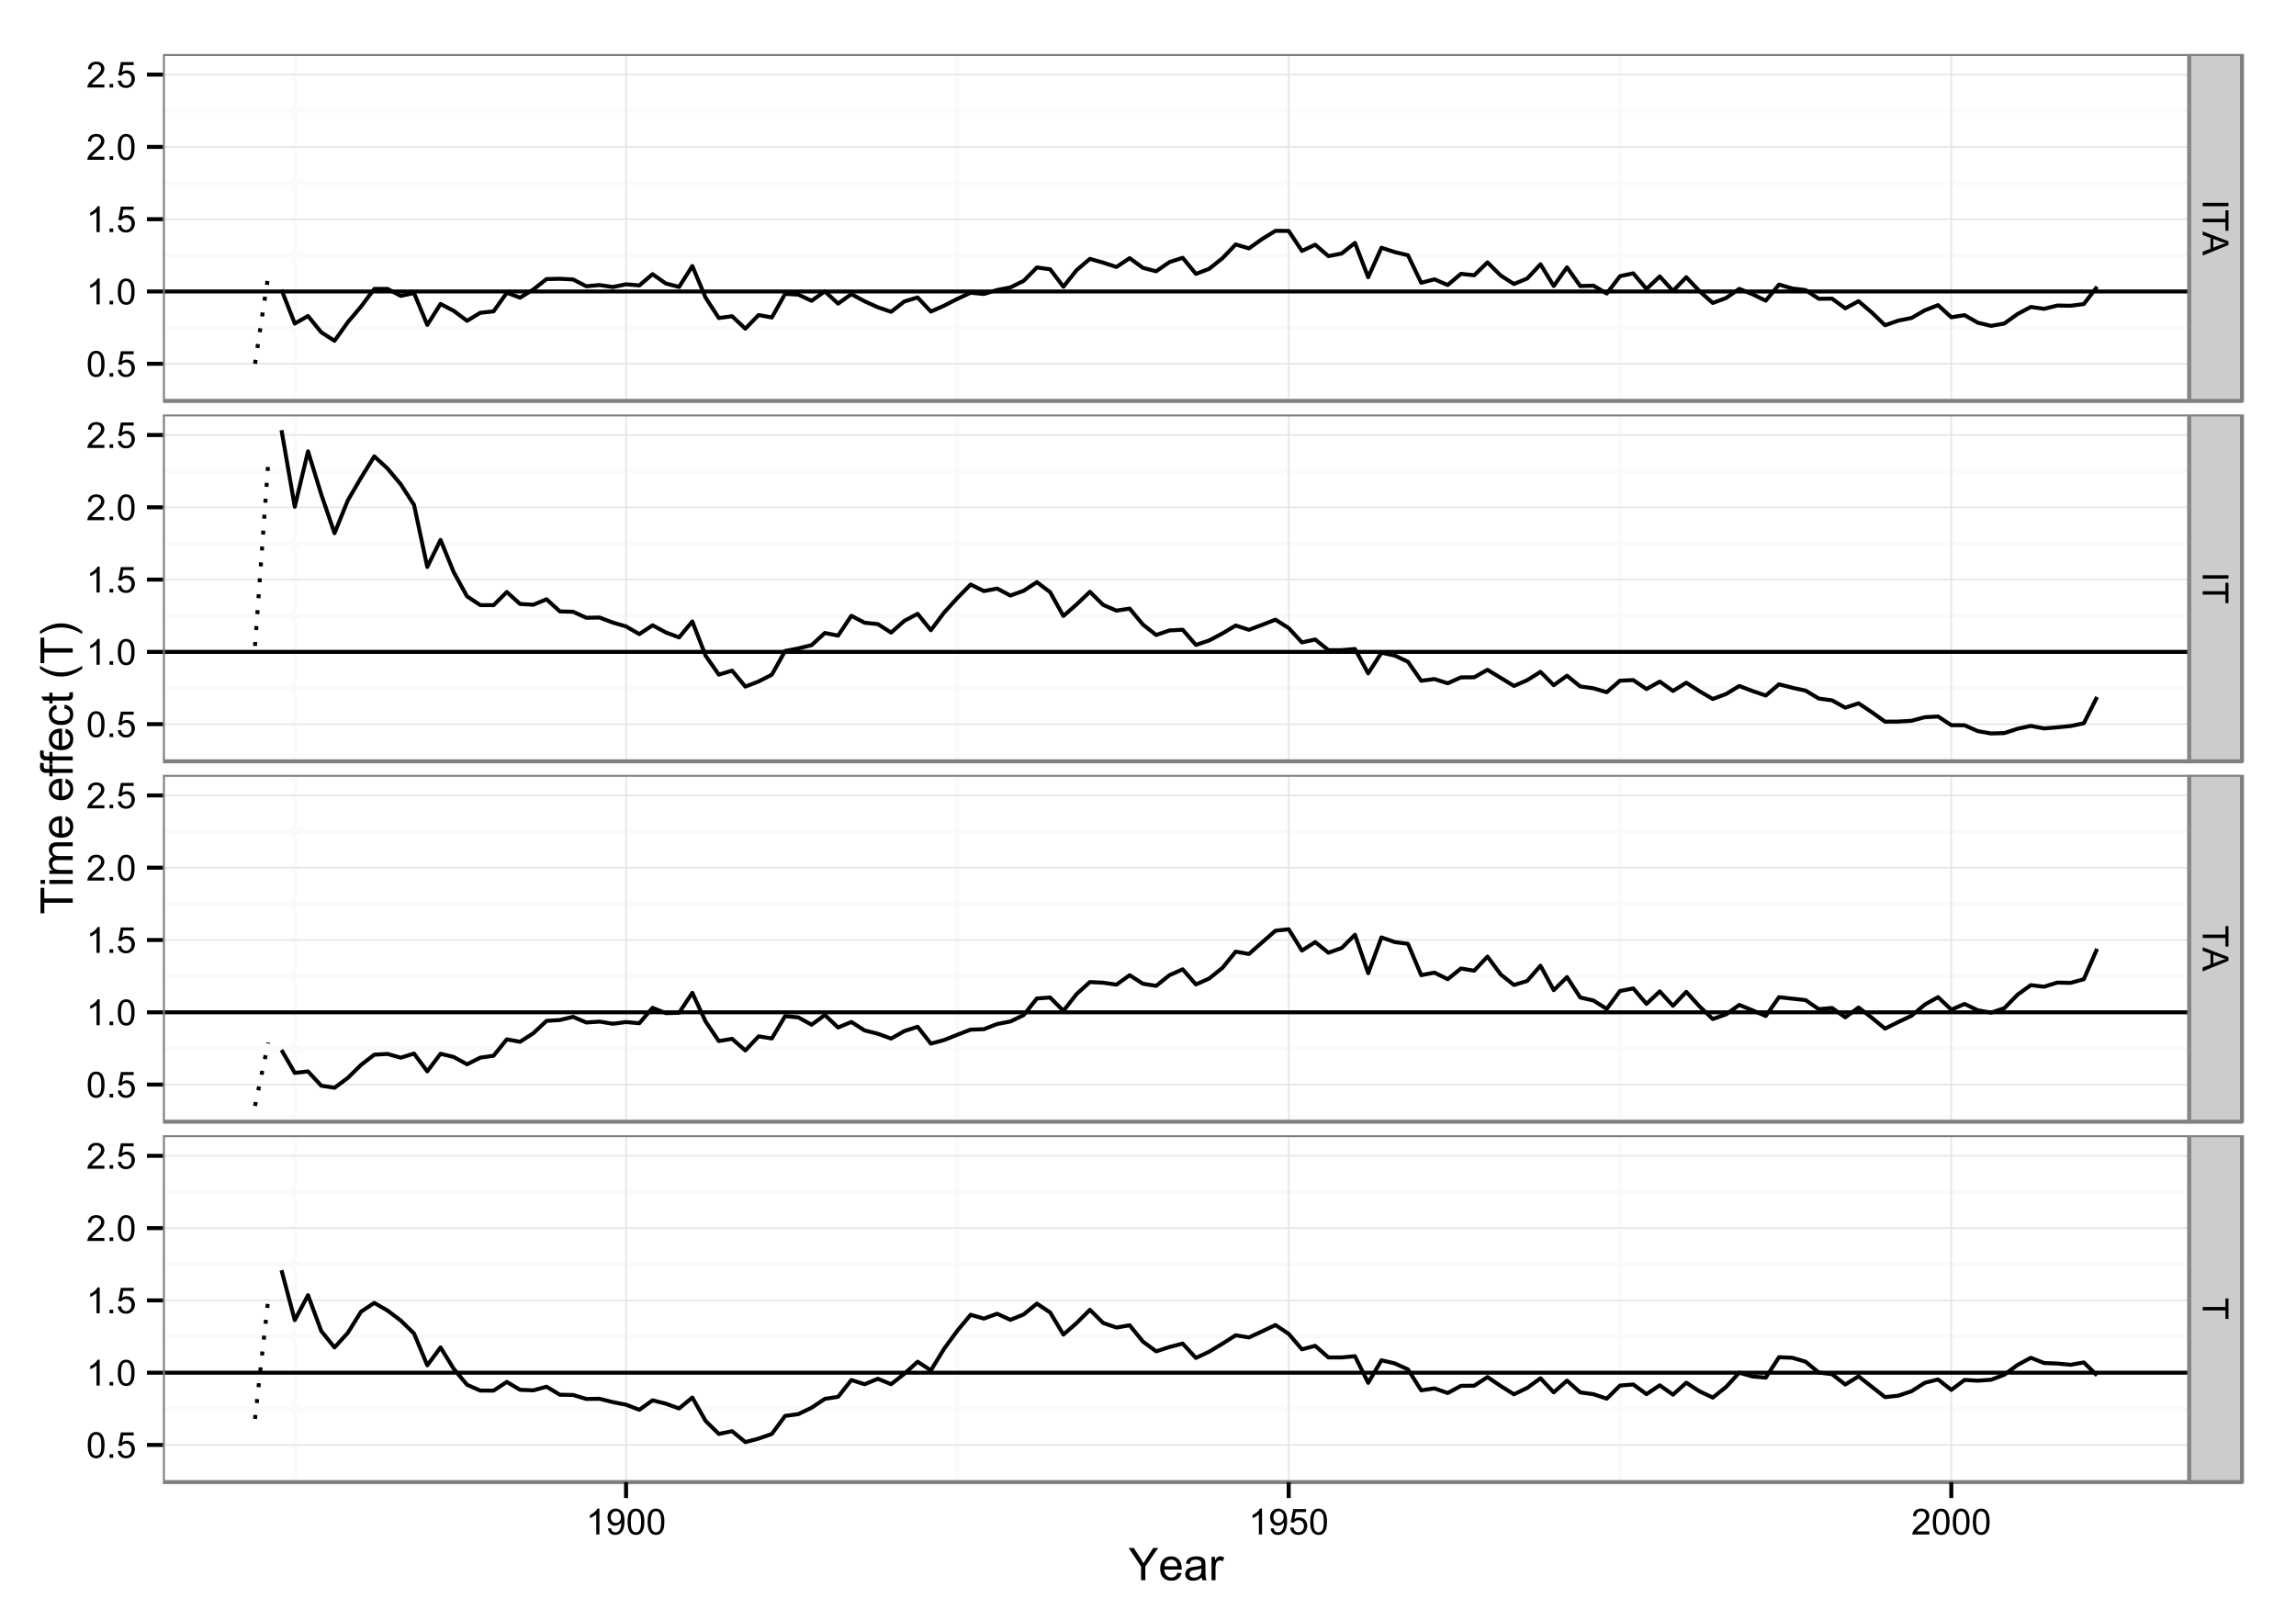 <?xml version="1.0" encoding="UTF-8"?>
<svg xmlns="http://www.w3.org/2000/svg" xmlns:xlink="http://www.w3.org/1999/xlink" width="612pt" height="432pt" viewBox="0 0 612 432" version="1.1">
<defs>
<g>
<symbol overflow="visible" id="glyph0-0">
<path style="stroke:none;" d="M 0.398 -3.391 C 0.398 -4.199 0.48 -4.852 0.648 -5.352 C 0.812 -5.844 1.062 -6.227 1.395 -6.496 C 1.723 -6.762 2.137 -6.895 2.641 -6.898 C 3.004 -6.895 3.328 -6.82 3.609 -6.676 C 3.887 -6.523 4.113 -6.312 4.297 -6.035 C 4.477 -5.754 4.621 -5.41 4.723 -5.012 C 4.824 -4.605 4.875 -4.066 4.879 -3.391 C 4.875 -2.582 4.793 -1.93 4.629 -1.438 C 4.465 -0.938 4.215 -0.555 3.887 -0.289 C 3.555 -0.016 3.141 0.117 2.641 0.117 C 1.973 0.117 1.453 -0.117 1.078 -0.594 C 0.625 -1.164 0.398 -2.098 0.398 -3.391 Z M 1.266 -3.391 C 1.266 -2.258 1.395 -1.508 1.66 -1.137 C 1.922 -0.762 2.25 -0.574 2.641 -0.578 C 3.023 -0.574 3.348 -0.762 3.613 -1.141 C 3.875 -1.512 4.008 -2.262 4.012 -3.391 C 4.008 -4.52 3.875 -5.27 3.613 -5.645 C 3.348 -6.012 3.02 -6.199 2.629 -6.203 C 2.238 -6.199 1.93 -6.035 1.703 -5.711 C 1.41 -5.289 1.266 -4.516 1.266 -3.391 Z M 1.266 -3.391 "/>
</symbol>
<symbol overflow="visible" id="glyph0-1">
<path style="stroke:none;" d="M 0.871 0 L 0.871 -0.961 L 1.832 -0.961 L 1.832 0 Z M 0.871 0 "/>
</symbol>
<symbol overflow="visible" id="glyph0-2">
<path style="stroke:none;" d="M 0.398 -1.801 L 1.285 -1.875 C 1.348 -1.441 1.5 -1.117 1.742 -0.902 C 1.977 -0.684 2.266 -0.574 2.605 -0.578 C 3.008 -0.574 3.352 -0.727 3.637 -1.035 C 3.914 -1.34 4.055 -1.746 4.059 -2.254 C 4.055 -2.734 3.918 -3.113 3.652 -3.395 C 3.379 -3.668 3.027 -3.809 2.594 -3.812 C 2.316 -3.809 2.07 -3.746 1.855 -3.625 C 1.633 -3.5 1.461 -3.34 1.34 -3.145 L 0.547 -3.25 L 1.215 -6.777 L 4.633 -6.777 L 4.633 -5.973 L 1.891 -5.973 L 1.52 -4.125 C 1.926 -4.41 2.359 -4.551 2.816 -4.555 C 3.414 -4.551 3.922 -4.344 4.336 -3.93 C 4.746 -3.512 4.949 -2.977 4.953 -2.328 C 4.949 -1.703 4.77 -1.168 4.41 -0.719 C 3.969 -0.16 3.367 0.117 2.605 0.117 C 1.977 0.117 1.465 -0.055 1.074 -0.406 C 0.676 -0.754 0.453 -1.219 0.398 -1.801 Z M 0.398 -1.801 "/>
</symbol>
<symbol overflow="visible" id="glyph0-3">
<path style="stroke:none;" d="M 3.578 0 L 2.734 0 L 2.734 -5.375 C 2.527 -5.18 2.262 -4.988 1.934 -4.793 C 1.602 -4.598 1.305 -4.453 1.047 -4.359 L 1.047 -5.176 C 1.516 -5.395 1.926 -5.664 2.281 -5.98 C 2.633 -6.293 2.883 -6.598 3.031 -6.898 L 3.578 -6.898 Z M 3.578 0 "/>
</symbol>
<symbol overflow="visible" id="glyph0-4">
<path style="stroke:none;" d="M 4.832 -0.812 L 4.832 0 L 0.289 0 C 0.281 -0.203 0.316 -0.398 0.391 -0.586 C 0.504 -0.895 0.688 -1.199 0.945 -1.5 C 1.195 -1.797 1.562 -2.141 2.047 -2.539 C 2.789 -3.148 3.297 -3.637 3.562 -3.996 C 3.824 -4.352 3.953 -4.688 3.957 -5.012 C 3.953 -5.34 3.836 -5.621 3.598 -5.855 C 3.355 -6.082 3.043 -6.199 2.664 -6.203 C 2.254 -6.199 1.93 -6.078 1.688 -5.836 C 1.441 -5.59 1.316 -5.25 1.316 -4.824 L 0.449 -4.914 C 0.508 -5.559 0.73 -6.051 1.121 -6.391 C 1.504 -6.727 2.023 -6.895 2.68 -6.898 C 3.336 -6.895 3.859 -6.715 4.246 -6.352 C 4.629 -5.984 4.82 -5.531 4.824 -4.992 C 4.82 -4.715 4.766 -4.441 4.652 -4.18 C 4.539 -3.91 4.352 -3.633 4.094 -3.34 C 3.832 -3.047 3.398 -2.645 2.793 -2.133 C 2.285 -1.707 1.961 -1.418 1.816 -1.266 C 1.672 -1.113 1.551 -0.961 1.461 -0.812 Z M 4.832 -0.812 "/>
</symbol>
<symbol overflow="visible" id="glyph0-5">
<path style="stroke:none;" d="M 0.523 -1.59 L 1.336 -1.664 C 1.402 -1.281 1.531 -1.004 1.727 -0.836 C 1.918 -0.66 2.168 -0.574 2.477 -0.578 C 2.73 -0.574 2.957 -0.633 3.156 -0.754 C 3.348 -0.871 3.508 -1.031 3.637 -1.23 C 3.758 -1.426 3.863 -1.691 3.949 -2.031 C 4.035 -2.367 4.078 -2.711 4.078 -3.066 C 4.078 -3.098 4.074 -3.156 4.074 -3.234 C 3.902 -2.965 3.672 -2.746 3.383 -2.578 C 3.086 -2.41 2.77 -2.324 2.434 -2.328 C 1.859 -2.324 1.379 -2.531 0.988 -2.945 C 0.594 -3.355 0.398 -3.898 0.398 -4.578 C 0.398 -5.273 0.602 -5.836 1.016 -6.262 C 1.422 -6.684 1.938 -6.895 2.559 -6.898 C 3.004 -6.895 3.414 -6.777 3.785 -6.539 C 4.152 -6.297 4.434 -5.953 4.629 -5.512 C 4.82 -5.062 4.914 -4.418 4.918 -3.578 C 4.914 -2.695 4.82 -1.996 4.629 -1.477 C 4.438 -0.957 4.152 -0.559 3.777 -0.289 C 3.398 -0.016 2.957 0.117 2.457 0.117 C 1.914 0.117 1.477 -0.031 1.137 -0.328 C 0.797 -0.625 0.59 -1.043 0.523 -1.59 Z M 3.98 -4.621 C 3.977 -5.102 3.848 -5.484 3.594 -5.773 C 3.332 -6.055 3.023 -6.199 2.664 -6.203 C 2.285 -6.199 1.957 -6.047 1.684 -5.742 C 1.402 -5.434 1.266 -5.035 1.266 -4.551 C 1.266 -4.109 1.395 -3.754 1.66 -3.484 C 1.922 -3.207 2.25 -3.07 2.641 -3.074 C 3.027 -3.07 3.348 -3.207 3.602 -3.484 C 3.852 -3.754 3.977 -4.133 3.98 -4.621 Z M 3.98 -4.621 "/>
</symbol>
<symbol overflow="visible" id="glyph1-0">
<path style="stroke:none;" d="M 0 0.895 L 6.871 0.895 L 6.871 1.805 L 0 1.805 Z M 0 0.895 "/>
</symbol>
<symbol overflow="visible" id="glyph1-1">
<path style="stroke:none;" d="M 0 2.488 L 6.062 2.488 L 6.062 0.227 L 6.871 0.227 L 6.871 5.672 L 6.062 5.672 L 6.062 3.398 L 0 3.398 Z M 0 2.488 "/>
</symbol>
<symbol overflow="visible" id="glyph1-2">
<path style="stroke:none;" d="M 0 -0.016 L 6.871 2.625 L 6.871 3.605 L 0 6.418 L 0 5.383 L 2.082 4.578 L 2.082 1.707 L 0 0.953 Z M 2.82 1.969 L 2.82 4.297 L 4.727 3.582 C 5.301 3.359 5.773 3.199 6.148 3.094 C 5.703 3.004 5.266 2.879 4.836 2.723 Z M 2.82 1.969 "/>
</symbol>
<symbol overflow="visible" id="glyph2-0">
<path style="stroke:none;" d="M 3.344 0 L 3.344 -3.641 L 0.035 -8.59 L 1.418 -8.59 L 3.109 -6 C 3.418 -5.516 3.711 -5.031 3.984 -4.547 C 4.242 -4.992 4.555 -5.496 4.922 -6.062 L 6.586 -8.59 L 7.91 -8.59 L 4.484 -3.641 L 4.484 0 Z M 3.344 0 "/>
</symbol>
<symbol overflow="visible" id="glyph2-1">
<path style="stroke:none;" d="M 5.051 -2.004 L 6.141 -1.867 C 5.969 -1.23 5.648 -0.738 5.184 -0.387 C 4.719 -0.035 4.125 0.141 3.406 0.141 C 2.492 0.141 1.77 -0.137 1.238 -0.699 C 0.699 -1.254 0.434 -2.043 0.438 -3.059 C 0.434 -4.105 0.703 -4.918 1.246 -5.496 C 1.781 -6.074 2.48 -6.363 3.344 -6.363 C 4.176 -6.363 4.855 -6.078 5.383 -5.512 C 5.91 -4.945 6.176 -4.148 6.176 -3.125 C 6.176 -3.059 6.172 -2.965 6.172 -2.844 L 1.531 -2.844 C 1.562 -2.156 1.758 -1.633 2.109 -1.27 C 2.457 -0.906 2.891 -0.727 3.41 -0.727 C 3.797 -0.727 4.125 -0.828 4.402 -1.031 C 4.672 -1.234 4.891 -1.559 5.051 -2.004 Z M 1.586 -3.711 L 5.062 -3.711 C 5.016 -4.227 4.883 -4.621 4.664 -4.887 C 4.328 -5.293 3.891 -5.496 3.359 -5.496 C 2.871 -5.496 2.465 -5.332 2.137 -5.008 C 1.805 -4.684 1.621 -4.25 1.586 -3.711 Z M 1.586 -3.711 "/>
</symbol>
<symbol overflow="visible" id="glyph2-2">
<path style="stroke:none;" d="M 4.852 -0.766 C 4.461 -0.434 4.082 -0.199 3.723 -0.062 C 3.355 0.074 2.969 0.141 2.562 0.141 C 1.875 0.141 1.352 -0.023 0.984 -0.359 C 0.617 -0.688 0.434 -1.117 0.434 -1.641 C 0.434 -1.945 0.5 -2.223 0.641 -2.473 C 0.777 -2.723 0.961 -2.926 1.188 -3.082 C 1.41 -3.234 1.664 -3.348 1.945 -3.43 C 2.152 -3.477 2.465 -3.531 2.883 -3.586 C 3.734 -3.688 4.359 -3.809 4.766 -3.949 C 4.766 -4.09 4.77 -4.18 4.77 -4.227 C 4.77 -4.648 4.668 -4.953 4.469 -5.133 C 4.199 -5.371 3.801 -5.488 3.27 -5.492 C 2.77 -5.488 2.402 -5.402 2.168 -5.23 C 1.934 -5.055 1.758 -4.746 1.648 -4.305 L 0.617 -4.445 C 0.707 -4.887 0.863 -5.242 1.078 -5.516 C 1.289 -5.781 1.598 -5.992 2.008 -6.141 C 2.41 -6.289 2.883 -6.363 3.422 -6.363 C 3.953 -6.363 4.383 -6.301 4.715 -6.176 C 5.047 -6.051 5.293 -5.891 5.449 -5.703 C 5.605 -5.512 5.715 -5.273 5.777 -4.984 C 5.809 -4.805 5.824 -4.48 5.828 -4.016 L 5.828 -2.609 C 5.824 -1.625 5.848 -1.004 5.895 -0.746 C 5.941 -0.484 6.031 -0.238 6.164 0 L 5.062 0 C 4.953 -0.219 4.883 -0.473 4.852 -0.766 Z M 4.766 -3.125 C 4.375 -2.965 3.801 -2.832 3.039 -2.727 C 2.605 -2.66 2.301 -2.59 2.121 -2.516 C 1.941 -2.434 1.801 -2.32 1.703 -2.172 C 1.605 -2.02 1.559 -1.852 1.559 -1.672 C 1.559 -1.387 1.664 -1.152 1.875 -0.969 C 2.086 -0.777 2.398 -0.684 2.812 -0.688 C 3.219 -0.684 3.578 -0.773 3.895 -0.953 C 4.211 -1.129 4.445 -1.371 4.594 -1.68 C 4.707 -1.918 4.762 -2.27 4.766 -2.734 Z M 4.766 -3.125 "/>
</symbol>
<symbol overflow="visible" id="glyph2-3">
<path style="stroke:none;" d="M 0.781 0 L 0.781 -6.223 L 1.727 -6.223 L 1.727 -5.281 C 1.969 -5.719 2.191 -6.012 2.398 -6.152 C 2.602 -6.293 2.828 -6.363 3.078 -6.363 C 3.43 -6.363 3.793 -6.25 4.16 -6.023 L 3.797 -5.047 C 3.539 -5.195 3.281 -5.273 3.023 -5.273 C 2.793 -5.273 2.586 -5.203 2.402 -5.066 C 2.215 -4.926 2.082 -4.734 2.008 -4.488 C 1.891 -4.113 1.832 -3.703 1.836 -3.258 L 1.836 0 Z M 0.781 0 "/>
</symbol>
<symbol overflow="visible" id="glyph3-0">
<path style="stroke:none;" d="M 0 -3.109 L -7.578 -3.113 L -7.578 -0.281 L -8.59 -0.281 L -8.59 -7.09 L -7.578 -7.09 L -7.578 -4.25 L 0 -4.25 Z M 0 -3.109 "/>
</symbol>
<symbol overflow="visible" id="glyph3-1">
<path style="stroke:none;" d="M -7.375 -0.797 L -8.59 -0.797 L -8.59 -1.852 L -7.375 -1.852 Z M 0 -0.797 L -6.223 -0.797 L -6.223 -1.852 L 0 -1.852 Z M 0 -0.797 "/>
</symbol>
<symbol overflow="visible" id="glyph3-2">
<path style="stroke:none;" d="M 0 -0.789 L -6.223 -0.793 L -6.223 -1.734 L -5.352 -1.734 C -5.648 -1.93 -5.895 -2.188 -6.082 -2.512 C -6.27 -2.836 -6.363 -3.207 -6.363 -3.621 C -6.363 -4.082 -6.266 -4.457 -6.074 -4.754 C -5.883 -5.043 -5.617 -5.254 -5.273 -5.379 C -6 -5.871 -6.363 -6.512 -6.363 -7.301 C -6.363 -7.918 -6.191 -8.391 -5.848 -8.723 C -5.504 -9.055 -4.977 -9.223 -4.27 -9.223 L 0 -9.223 L 0 -8.172 L -3.918 -8.172 C -4.336 -8.168 -4.641 -8.133 -4.828 -8.07 C -5.016 -8 -5.164 -7.879 -5.277 -7.699 C -5.391 -7.52 -5.449 -7.309 -5.449 -7.066 C -5.449 -6.629 -5.301 -6.266 -5.012 -5.977 C -4.719 -5.688 -4.254 -5.543 -3.613 -5.543 L 0 -5.543 L 0 -4.488 L -4.043 -4.488 C -4.512 -4.488 -4.863 -4.402 -5.098 -4.23 C -5.332 -4.059 -5.449 -3.777 -5.449 -3.387 C -5.449 -3.09 -5.371 -2.812 -5.215 -2.562 C -5.059 -2.309 -4.828 -2.129 -4.527 -2.016 C -4.227 -1.902 -3.793 -1.844 -3.227 -1.848 L 0 -1.844 Z M 0 -0.789 "/>
</symbol>
<symbol overflow="visible" id="glyph3-3">
<path style="stroke:none;" d="M -2.004 -5.051 L -1.867 -6.141 C -1.23 -5.969 -0.738 -5.648 -0.387 -5.184 C -0.035 -4.719 0.141 -4.125 0.141 -3.406 C 0.141 -2.492 -0.137 -1.77 -0.699 -1.238 C -1.254 -0.703 -2.043 -0.438 -3.059 -0.441 C -4.105 -0.438 -4.918 -0.707 -5.496 -1.25 C -6.074 -1.785 -6.363 -2.484 -6.363 -3.348 C -6.363 -4.176 -6.078 -4.855 -5.512 -5.383 C -4.945 -5.91 -4.148 -6.176 -3.121 -6.176 C -3.055 -6.176 -2.961 -6.172 -2.84 -6.172 L -2.844 -1.531 C -2.156 -1.566 -1.633 -1.762 -1.27 -2.109 C -0.906 -2.457 -0.727 -2.891 -0.727 -3.41 C -0.727 -3.797 -0.828 -4.125 -1.031 -4.402 C -1.234 -4.672 -1.559 -4.891 -2.004 -5.051 Z M -3.711 -1.59 L -3.707 -5.062 C -4.227 -5.016 -4.621 -4.883 -4.887 -4.664 C -5.293 -4.328 -5.496 -3.891 -5.496 -3.359 C -5.496 -2.871 -5.332 -2.465 -5.008 -2.137 C -4.684 -1.805 -4.25 -1.621 -3.711 -1.59 Z M -3.711 -1.59 "/>
</symbol>
<symbol overflow="visible" id="glyph3-4">
<path style="stroke:none;" d=""/>
</symbol>
<symbol overflow="visible" id="glyph3-5">
<path style="stroke:none;" d="M 0 -1.043 L -5.402 -1.043 L -5.402 -0.113 L -6.223 -0.113 L -6.223 -1.043 L -6.883 -1.043 C -7.301 -1.043 -7.613 -1.078 -7.816 -1.156 C -8.09 -1.254 -8.309 -1.434 -8.48 -1.691 C -8.645 -1.945 -8.73 -2.305 -8.734 -2.766 C -8.73 -3.062 -8.695 -3.391 -8.633 -3.75 L -7.711 -3.594 C -7.75 -3.371 -7.77 -3.164 -7.77 -2.973 C -7.77 -2.648 -7.699 -2.422 -7.562 -2.293 C -7.426 -2.156 -7.172 -2.09 -6.797 -2.094 L -6.223 -2.094 L -6.223 -3.305 L -5.402 -3.305 L -5.402 -2.094 L 0 -2.094 Z M 0 -1.043 "/>
</symbol>
<symbol overflow="visible" id="glyph3-6">
<path style="stroke:none;" d="M -2.277 -4.852 L -2.145 -5.891 C -1.426 -5.773 -0.863 -5.484 -0.465 -5.02 C -0.059 -4.551 0.141 -3.977 0.141 -3.297 C 0.141 -2.445 -0.137 -1.762 -0.695 -1.246 C -1.25 -0.727 -2.047 -0.469 -3.086 -0.469 C -3.754 -0.469 -4.344 -0.578 -4.852 -0.801 C -5.355 -1.023 -5.73 -1.363 -5.984 -1.82 C -6.234 -2.273 -6.363 -2.77 -6.363 -3.305 C -6.363 -3.98 -6.191 -4.531 -5.848 -4.965 C -5.504 -5.391 -5.02 -5.668 -4.395 -5.789 L -4.234 -4.766 C -4.652 -4.664 -4.969 -4.492 -5.18 -4.246 C -5.391 -3.996 -5.496 -3.695 -5.496 -3.348 C -5.496 -2.812 -5.305 -2.383 -4.922 -2.051 C -4.539 -1.719 -3.938 -1.551 -3.117 -1.555 C -2.281 -1.551 -1.672 -1.711 -1.293 -2.035 C -0.914 -2.352 -0.727 -2.77 -0.727 -3.289 C -0.727 -3.695 -0.852 -4.043 -1.105 -4.324 C -1.359 -4.602 -1.75 -4.777 -2.277 -4.852 Z M -2.277 -4.852 "/>
</symbol>
<symbol overflow="visible" id="glyph3-7">
<path style="stroke:none;" d="M -0.941 -3.094 L -0.012 -3.246 C 0.051 -2.949 0.082 -2.684 0.082 -2.449 C 0.082 -2.066 0.023 -1.77 -0.098 -1.559 C -0.219 -1.348 -0.379 -1.199 -0.574 -1.113 C -0.77 -1.027 -1.184 -0.984 -1.82 -0.984 L -5.402 -0.984 L -5.402 -0.211 L -6.223 -0.211 L -6.223 -0.984 L -7.766 -0.984 L -8.398 -2.035 L -6.223 -2.035 L -6.223 -3.094 L -5.402 -3.094 L -5.402 -2.035 L -1.762 -2.031 C -1.461 -2.027 -1.27 -2.047 -1.184 -2.086 C -1.098 -2.125 -1.027 -2.184 -0.977 -2.27 C -0.926 -2.352 -0.902 -2.473 -0.902 -2.633 C -0.902 -2.742 -0.914 -2.898 -0.941 -3.094 Z M -0.941 -3.094 "/>
</symbol>
<symbol overflow="visible" id="glyph3-8">
<path style="stroke:none;" d="M 2.523 -2.805 C 1.789 -2.223 0.934 -1.73 -0.051 -1.328 C -1.035 -0.926 -2.055 -0.727 -3.109 -0.727 C -4.039 -0.727 -4.93 -0.875 -5.781 -1.18 C -6.77 -1.527 -7.754 -2.07 -8.734 -2.809 L -8.734 -3.562 C -7.918 -3.09 -7.34 -2.777 -6.996 -2.625 C -6.457 -2.387 -5.895 -2.199 -5.309 -2.062 C -4.574 -1.895 -3.84 -1.809 -3.105 -1.812 C -1.223 -1.809 0.652 -2.395 2.523 -3.562 Z M 2.523 -2.805 "/>
</symbol>
<symbol overflow="visible" id="glyph3-9">
<path style="stroke:none;" d="M 2.523 -1.48 L 2.523 -0.727 C 0.652 -1.891 -1.223 -2.473 -3.105 -2.477 C -3.84 -2.477 -4.566 -2.395 -5.289 -2.227 C -5.875 -2.094 -6.438 -1.906 -6.977 -1.672 C -7.328 -1.516 -7.914 -1.203 -8.734 -0.727 L -8.734 -1.484 C -7.754 -2.215 -6.77 -2.758 -5.781 -3.113 C -4.93 -3.41 -4.039 -3.562 -3.109 -3.562 C -2.051 -3.562 -1.031 -3.359 -0.051 -2.957 C 0.934 -2.551 1.789 -2.059 2.523 -1.48 Z M 2.523 -1.48 "/>
</symbol>
</g>
<clipPath id="clip1">
  <path d="M 43.422 14.398 L 584.527 14.398 L 584.527 107.863 L 43.422 107.863 Z M 43.422 14.398 "/>
</clipPath>
<clipPath id="clip2">
  <path d="M 43.422 110.465 L 584.527 110.465 L 584.527 203.93 L 43.422 203.93 Z M 43.422 110.465 "/>
</clipPath>
<clipPath id="clip3">
  <path d="M 43.422 206.527 L 584.527 206.527 L 584.527 299.992 L 43.422 299.992 Z M 43.422 206.527 "/>
</clipPath>
<clipPath id="clip4">
  <path d="M 43.422 302.59 L 584.527 302.59 L 584.527 396.055 L 43.422 396.055 Z M 43.422 302.59 "/>
</clipPath>
<clipPath id="clip5">
  <path d="M 583.527 14.398 L 598.598 14.398 L 598.598 107.863 L 583.527 107.863 Z M 583.527 14.398 "/>
</clipPath>
<clipPath id="clip6">
  <path d="M 583.527 110.465 L 598.598 110.465 L 598.598 203.93 L 583.527 203.93 Z M 583.527 110.465 "/>
</clipPath>
<clipPath id="clip7">
  <path d="M 583.527 206.527 L 598.598 206.527 L 598.598 299.992 L 583.527 299.992 Z M 583.527 206.527 "/>
</clipPath>
<clipPath id="clip8">
  <path d="M 583.527 302.59 L 598.598 302.59 L 598.598 396.055 L 583.527 396.055 Z M 583.527 302.59 "/>
</clipPath>
</defs>
<g id="surface143">
<rect x="0" y="0" width="612" height="432" style="fill:rgb(100%,100%,100%);fill-opacity:1;stroke:none;"/>
<rect x="0" y="0" width="612" height="432" style="fill:rgb(100%,100%,100%);fill-opacity:1;stroke:none;"/>
<path style="fill:none;stroke-width:1.063;stroke-linecap:round;stroke-linejoin:round;stroke:rgb(100%,100%,100%);stroke-opacity:1;stroke-miterlimit:10;" d="M 0 432 L 612 432 L 612 0 L 0 0 Z M 0 432 "/>
<g clip-path="url(#clip1)" clip-rule="nonzero">
<path style=" stroke:none;fill-rule:nonzero;fill:rgb(100%,100%,100%);fill-opacity:1;" d="M 43.422 106.863 L 583.527 106.863 L 583.527 14.398 L 43.422 14.398 Z M 43.422 106.863 "/>
<path style="fill:none;stroke-width:1.063;stroke-linecap:butt;stroke-linejoin:round;stroke:rgb(98.039%,98.039%,98.039%);stroke-opacity:1;stroke-miterlimit:10;" d="M 43.422 106.594 L 583.527 106.594 "/>
<path style="fill:none;stroke-width:1.063;stroke-linecap:butt;stroke-linejoin:round;stroke:rgb(98.039%,98.039%,98.039%);stroke-opacity:1;stroke-miterlimit:10;" d="M 43.422 87.328 L 583.527 87.328 "/>
<path style="fill:none;stroke-width:1.063;stroke-linecap:butt;stroke-linejoin:round;stroke:rgb(98.039%,98.039%,98.039%);stroke-opacity:1;stroke-miterlimit:10;" d="M 43.422 68.059 L 583.527 68.059 "/>
<path style="fill:none;stroke-width:1.063;stroke-linecap:butt;stroke-linejoin:round;stroke:rgb(98.039%,98.039%,98.039%);stroke-opacity:1;stroke-miterlimit:10;" d="M 43.422 48.793 L 583.527 48.793 "/>
<path style="fill:none;stroke-width:1.063;stroke-linecap:butt;stroke-linejoin:round;stroke:rgb(98.039%,98.039%,98.039%);stroke-opacity:1;stroke-miterlimit:10;" d="M 43.422 29.523 L 583.527 29.523 "/>
<path style="fill:none;stroke-width:1.063;stroke-linecap:butt;stroke-linejoin:round;stroke:rgb(98.039%,98.039%,98.039%);stroke-opacity:1;stroke-miterlimit:10;" d="M 78.57 106.863 L 78.57 14.398 "/>
<path style="fill:none;stroke-width:1.063;stroke-linecap:butt;stroke-linejoin:round;stroke:rgb(98.039%,98.039%,98.039%);stroke-opacity:1;stroke-miterlimit:10;" d="M 255.191 106.863 L 255.191 14.398 "/>
<path style="fill:none;stroke-width:1.063;stroke-linecap:butt;stroke-linejoin:round;stroke:rgb(98.039%,98.039%,98.039%);stroke-opacity:1;stroke-miterlimit:10;" d="M 431.812 106.863 L 431.812 14.398 "/>
<path style="fill:none;stroke-width:0.425;stroke-linecap:butt;stroke-linejoin:round;stroke:rgb(89.804%,89.804%,89.804%);stroke-opacity:1;stroke-miterlimit:10;" d="M 43.422 96.961 L 583.527 96.961 "/>
<path style="fill:none;stroke-width:0.425;stroke-linecap:butt;stroke-linejoin:round;stroke:rgb(89.804%,89.804%,89.804%);stroke-opacity:1;stroke-miterlimit:10;" d="M 43.422 77.691 L 583.527 77.691 "/>
<path style="fill:none;stroke-width:0.425;stroke-linecap:butt;stroke-linejoin:round;stroke:rgb(89.804%,89.804%,89.804%);stroke-opacity:1;stroke-miterlimit:10;" d="M 43.422 58.426 L 583.527 58.426 "/>
<path style="fill:none;stroke-width:0.425;stroke-linecap:butt;stroke-linejoin:round;stroke:rgb(89.804%,89.804%,89.804%);stroke-opacity:1;stroke-miterlimit:10;" d="M 43.422 39.16 L 583.527 39.16 "/>
<path style="fill:none;stroke-width:0.425;stroke-linecap:butt;stroke-linejoin:round;stroke:rgb(89.804%,89.804%,89.804%);stroke-opacity:1;stroke-miterlimit:10;" d="M 43.422 19.891 L 583.527 19.891 "/>
<path style="fill:none;stroke-width:0.425;stroke-linecap:butt;stroke-linejoin:round;stroke:rgb(89.804%,89.804%,89.804%);stroke-opacity:1;stroke-miterlimit:10;" d="M 166.879 106.863 L 166.879 14.398 "/>
<path style="fill:none;stroke-width:0.425;stroke-linecap:butt;stroke-linejoin:round;stroke:rgb(89.804%,89.804%,89.804%);stroke-opacity:1;stroke-miterlimit:10;" d="M 343.5 106.863 L 343.5 14.398 "/>
<path style="fill:none;stroke-width:0.425;stroke-linecap:butt;stroke-linejoin:round;stroke:rgb(89.804%,89.804%,89.804%);stroke-opacity:1;stroke-miterlimit:10;" d="M 520.121 106.863 L 520.121 14.398 "/>
<path style="fill:none;stroke-width:1.063;stroke-linecap:butt;stroke-linejoin:round;stroke:rgb(0%,0%,0%);stroke-opacity:1;stroke-dasharray:1.063,3.189;stroke-miterlimit:1;" d="M 67.973 96.957 L 71.504 73.449 "/>
<path style="fill:none;stroke-width:1.063;stroke-linecap:butt;stroke-linejoin:round;stroke:rgb(0%,0%,0%);stroke-opacity:1;stroke-miterlimit:1;" d="M 75.035 77.223 L 78.57 86.246 L 82.102 84.227 L 85.633 88.574 L 89.168 90.844 L 92.699 85.891 L 96.23 81.73 L 99.766 77.008 L 103.297 77.004 L 106.828 78.867 L 110.359 78.113 L 113.895 86.602 L 117.426 81.016 L 120.957 82.863 L 124.492 85.516 L 128.023 83.367 L 131.555 83 L 135.09 78.035 L 138.621 79.34 L 142.152 77.164 L 145.684 74.379 L 149.219 74.309 L 152.75 74.488 L 156.281 76.301 L 159.816 75.98 L 163.348 76.504 L 166.879 75.773 L 170.414 76.078 L 173.945 73.082 L 177.477 75.57 L 181.008 76.48 L 184.543 70.91 L 188.074 79.332 L 191.605 84.766 L 195.141 84.293 L 198.672 87.617 L 202.203 83.965 L 205.734 84.625 L 209.27 78.32 L 212.801 78.543 L 216.332 80.176 L 219.867 77.656 L 223.398 80.926 L 226.93 78.395 L 230.465 80.305 L 233.996 81.906 L 237.527 83.109 L 241.059 80.348 L 244.594 79.289 L 248.125 83.043 L 251.656 81.477 L 255.191 79.672 L 258.723 78.027 L 262.254 78.355 L 265.789 77.297 L 269.32 76.613 L 272.852 74.867 L 276.383 71.297 L 279.918 71.777 L 283.449 76.43 L 286.98 71.992 L 290.516 69 L 294.047 70 L 297.578 71.168 L 301.113 68.805 L 304.645 71.395 L 308.176 72.309 L 311.707 69.867 L 315.242 68.715 L 318.773 73 L 322.305 71.656 L 325.84 68.832 L 329.371 65.156 L 332.902 66.207 L 336.438 63.699 L 339.969 61.535 L 343.5 61.551 L 347.031 66.887 L 350.566 65.223 L 354.098 68.277 L 357.629 67.57 L 361.164 64.742 L 364.695 73.902 L 368.227 66.035 L 371.762 67.184 L 375.293 68.039 L 378.824 75.367 L 382.355 74.457 L 385.891 75.965 L 389.422 72.984 L 392.953 73.371 L 396.488 69.938 L 400.02 73.445 L 403.551 75.699 L 407.082 74.23 L 410.617 70.441 L 414.148 76.223 L 417.68 71.262 L 421.215 76.242 L 424.746 76.145 L 428.277 78.238 L 431.812 73.613 L 435.344 72.859 L 438.875 77.016 L 442.406 73.691 L 445.941 77.535 L 449.473 73.891 L 453.004 77.602 L 456.539 80.754 L 460.07 79.445 L 463.602 76.996 L 467.137 78.434 L 470.668 80.145 L 474.199 75.848 L 477.73 76.891 L 481.266 77.309 L 484.797 79.637 L 488.328 79.594 L 491.863 82.18 L 495.395 80.281 L 498.926 83.293 L 502.461 86.691 L 505.992 85.461 L 509.523 84.758 L 513.055 82.715 L 516.59 81.332 L 520.121 84.57 L 523.652 84 L 527.188 86.016 L 530.719 86.855 L 534.25 86.238 L 537.785 83.699 L 541.316 81.816 L 544.848 82.312 L 548.379 81.441 L 551.914 81.5 L 555.445 81.047 L 558.977 76.434 "/>
<path style="fill:none;stroke-width:1.063;stroke-linecap:butt;stroke-linejoin:round;stroke:rgb(0%,0%,0%);stroke-opacity:1;stroke-miterlimit:10;" d="M 43.422 77.691 L 583.527 77.691 "/>
<path style="fill:none;stroke-width:1.063;stroke-linecap:round;stroke-linejoin:round;stroke:rgb(49.804%,49.804%,49.804%);stroke-opacity:1;stroke-miterlimit:10;" d="M 43.422 106.863 L 583.527 106.863 L 583.527 14.398 L 43.422 14.398 Z M 43.422 106.863 "/>
</g>
<g clip-path="url(#clip2)" clip-rule="nonzero">
<path style=" stroke:none;fill-rule:nonzero;fill:rgb(100%,100%,100%);fill-opacity:1;" d="M 43.422 202.926 L 583.527 202.926 L 583.527 110.461 L 43.422 110.461 Z M 43.422 202.926 "/>
<path style="fill:none;stroke-width:1.063;stroke-linecap:butt;stroke-linejoin:round;stroke:rgb(98.039%,98.039%,98.039%);stroke-opacity:1;stroke-miterlimit:10;" d="M 43.422 202.656 L 583.527 202.656 "/>
<path style="fill:none;stroke-width:1.063;stroke-linecap:butt;stroke-linejoin:round;stroke:rgb(98.039%,98.039%,98.039%);stroke-opacity:1;stroke-miterlimit:10;" d="M 43.422 183.391 L 583.527 183.391 "/>
<path style="fill:none;stroke-width:1.063;stroke-linecap:butt;stroke-linejoin:round;stroke:rgb(98.039%,98.039%,98.039%);stroke-opacity:1;stroke-miterlimit:10;" d="M 43.422 164.121 L 583.527 164.121 "/>
<path style="fill:none;stroke-width:1.063;stroke-linecap:butt;stroke-linejoin:round;stroke:rgb(98.039%,98.039%,98.039%);stroke-opacity:1;stroke-miterlimit:10;" d="M 43.422 144.855 L 583.527 144.855 "/>
<path style="fill:none;stroke-width:1.063;stroke-linecap:butt;stroke-linejoin:round;stroke:rgb(98.039%,98.039%,98.039%);stroke-opacity:1;stroke-miterlimit:10;" d="M 43.422 125.586 L 583.527 125.586 "/>
<path style="fill:none;stroke-width:1.063;stroke-linecap:butt;stroke-linejoin:round;stroke:rgb(98.039%,98.039%,98.039%);stroke-opacity:1;stroke-miterlimit:10;" d="M 78.57 202.926 L 78.57 110.465 "/>
<path style="fill:none;stroke-width:1.063;stroke-linecap:butt;stroke-linejoin:round;stroke:rgb(98.039%,98.039%,98.039%);stroke-opacity:1;stroke-miterlimit:10;" d="M 255.191 202.926 L 255.191 110.465 "/>
<path style="fill:none;stroke-width:1.063;stroke-linecap:butt;stroke-linejoin:round;stroke:rgb(98.039%,98.039%,98.039%);stroke-opacity:1;stroke-miterlimit:10;" d="M 431.812 202.926 L 431.812 110.465 "/>
<path style="fill:none;stroke-width:0.425;stroke-linecap:butt;stroke-linejoin:round;stroke:rgb(89.804%,89.804%,89.804%);stroke-opacity:1;stroke-miterlimit:10;" d="M 43.422 193.023 L 583.527 193.023 "/>
<path style="fill:none;stroke-width:0.425;stroke-linecap:butt;stroke-linejoin:round;stroke:rgb(89.804%,89.804%,89.804%);stroke-opacity:1;stroke-miterlimit:10;" d="M 43.422 173.758 L 583.527 173.758 "/>
<path style="fill:none;stroke-width:0.425;stroke-linecap:butt;stroke-linejoin:round;stroke:rgb(89.804%,89.804%,89.804%);stroke-opacity:1;stroke-miterlimit:10;" d="M 43.422 154.488 L 583.527 154.488 "/>
<path style="fill:none;stroke-width:0.425;stroke-linecap:butt;stroke-linejoin:round;stroke:rgb(89.804%,89.804%,89.804%);stroke-opacity:1;stroke-miterlimit:10;" d="M 43.422 135.223 L 583.527 135.223 "/>
<path style="fill:none;stroke-width:0.425;stroke-linecap:butt;stroke-linejoin:round;stroke:rgb(89.804%,89.804%,89.804%);stroke-opacity:1;stroke-miterlimit:10;" d="M 43.422 115.953 L 583.527 115.953 "/>
<path style="fill:none;stroke-width:0.425;stroke-linecap:butt;stroke-linejoin:round;stroke:rgb(89.804%,89.804%,89.804%);stroke-opacity:1;stroke-miterlimit:10;" d="M 166.879 202.926 L 166.879 110.465 "/>
<path style="fill:none;stroke-width:0.425;stroke-linecap:butt;stroke-linejoin:round;stroke:rgb(89.804%,89.804%,89.804%);stroke-opacity:1;stroke-miterlimit:10;" d="M 343.5 202.926 L 343.5 110.465 "/>
<path style="fill:none;stroke-width:0.425;stroke-linecap:butt;stroke-linejoin:round;stroke:rgb(89.804%,89.804%,89.804%);stroke-opacity:1;stroke-miterlimit:10;" d="M 520.121 202.926 L 520.121 110.465 "/>
<path style="fill:none;stroke-width:1.063;stroke-linecap:butt;stroke-linejoin:round;stroke:rgb(0%,0%,0%);stroke-opacity:1;stroke-dasharray:1.063,3.189;stroke-miterlimit:1;" d="M 67.973 172.172 L 71.504 123.258 "/>
<path style="fill:none;stroke-width:1.063;stroke-linecap:butt;stroke-linejoin:round;stroke:rgb(0%,0%,0%);stroke-opacity:1;stroke-miterlimit:1;" d="M 75.035 114.664 L 78.57 135.074 L 82.102 120.293 L 85.633 131.789 L 89.168 142.121 L 92.699 133.402 L 96.23 127.352 L 99.766 121.645 L 103.297 124.879 L 106.828 129.105 L 110.359 134.574 L 113.895 151.117 L 117.426 143.914 L 120.957 152.559 L 124.492 158.961 L 128.023 161.289 L 131.555 161.309 L 135.09 157.805 L 138.621 160.984 L 142.152 161.191 L 145.684 159.734 L 149.219 162.965 L 152.75 163.062 L 156.281 164.664 L 159.816 164.602 L 163.348 165.941 L 166.879 166.98 L 170.414 169.012 L 173.945 166.672 L 177.477 168.57 L 181.008 169.898 L 184.543 165.652 L 188.074 174.758 L 191.605 179.824 L 195.141 178.758 L 198.672 183.012 L 202.203 181.645 L 205.734 179.836 L 209.27 173.52 L 212.801 172.828 L 216.332 171.961 L 219.867 168.715 L 223.398 169.422 L 226.93 164.133 L 230.465 165.988 L 233.996 166.352 L 237.527 168.613 L 241.059 165.48 L 244.594 163.613 L 248.125 167.977 L 251.656 163.273 L 255.191 159.391 L 258.723 155.801 L 262.254 157.551 L 265.789 156.879 L 269.32 158.742 L 272.852 157.469 L 276.383 155.168 L 279.918 157.848 L 283.449 164.184 L 286.98 161.098 L 290.516 157.746 L 294.047 161.23 L 297.578 162.762 L 301.113 162.219 L 304.645 166.465 L 308.176 169.258 L 311.707 168.043 L 315.242 167.852 L 318.773 171.898 L 322.305 170.715 L 325.84 168.836 L 329.371 166.727 L 332.902 167.871 L 336.438 166.543 L 339.969 165.172 L 343.5 167.41 L 347.031 171.227 L 350.566 170.457 L 354.098 173.293 L 357.629 173.289 L 361.164 172.984 L 364.695 179.484 L 368.227 173.977 L 371.762 174.734 L 375.293 176.383 L 378.824 181.461 L 382.355 180.996 L 385.891 182.125 L 389.422 180.555 L 392.953 180.527 L 396.488 178.539 L 403.551 182.836 L 407.082 181.301 L 410.617 179.082 L 414.148 182.629 L 417.68 180.117 L 421.215 182.969 L 424.746 183.461 L 428.277 184.508 L 431.812 181.43 L 435.344 181.277 L 438.875 183.656 L 442.406 181.68 L 445.941 184.172 L 449.473 181.977 L 453.004 184.246 L 456.539 186.309 L 460.07 184.996 L 463.602 182.848 L 467.137 184.188 L 470.668 185.395 L 474.199 182.398 L 477.73 183.316 L 481.266 184.074 L 484.797 186.195 L 488.328 186.668 L 491.863 188.629 L 495.395 187.465 L 498.926 189.832 L 502.461 192.355 L 505.992 192.332 L 509.523 192.117 L 513.055 191.168 L 516.59 190.98 L 520.121 193.293 L 523.652 193.32 L 527.188 194.875 L 530.719 195.504 L 534.25 195.395 L 537.785 194.25 L 541.316 193.488 L 544.848 194.16 L 548.379 193.871 L 551.914 193.527 L 555.445 192.777 L 558.977 185.773 "/>
<path style="fill:none;stroke-width:1.063;stroke-linecap:butt;stroke-linejoin:round;stroke:rgb(0%,0%,0%);stroke-opacity:1;stroke-miterlimit:10;" d="M 43.422 173.758 L 583.527 173.758 "/>
<path style="fill:none;stroke-width:1.063;stroke-linecap:round;stroke-linejoin:round;stroke:rgb(49.804%,49.804%,49.804%);stroke-opacity:1;stroke-miterlimit:10;" d="M 43.422 202.926 L 583.527 202.926 L 583.527 110.461 L 43.422 110.461 Z M 43.422 202.926 "/>
</g>
<g clip-path="url(#clip3)" clip-rule="nonzero">
<path style=" stroke:none;fill-rule:nonzero;fill:rgb(100%,100%,100%);fill-opacity:1;" d="M 43.422 298.988 L 583.527 298.988 L 583.527 206.523 L 43.422 206.523 Z M 43.422 298.988 "/>
<path style="fill:none;stroke-width:1.063;stroke-linecap:butt;stroke-linejoin:round;stroke:rgb(98.039%,98.039%,98.039%);stroke-opacity:1;stroke-miterlimit:10;" d="M 43.422 298.719 L 583.527 298.719 "/>
<path style="fill:none;stroke-width:1.063;stroke-linecap:butt;stroke-linejoin:round;stroke:rgb(98.039%,98.039%,98.039%);stroke-opacity:1;stroke-miterlimit:10;" d="M 43.422 279.453 L 583.527 279.453 "/>
<path style="fill:none;stroke-width:1.063;stroke-linecap:butt;stroke-linejoin:round;stroke:rgb(98.039%,98.039%,98.039%);stroke-opacity:1;stroke-miterlimit:10;" d="M 43.422 260.184 L 583.527 260.184 "/>
<path style="fill:none;stroke-width:1.063;stroke-linecap:butt;stroke-linejoin:round;stroke:rgb(98.039%,98.039%,98.039%);stroke-opacity:1;stroke-miterlimit:10;" d="M 43.422 240.918 L 583.527 240.918 "/>
<path style="fill:none;stroke-width:1.063;stroke-linecap:butt;stroke-linejoin:round;stroke:rgb(98.039%,98.039%,98.039%);stroke-opacity:1;stroke-miterlimit:10;" d="M 43.422 221.652 L 583.527 221.652 "/>
<path style="fill:none;stroke-width:1.063;stroke-linecap:butt;stroke-linejoin:round;stroke:rgb(98.039%,98.039%,98.039%);stroke-opacity:1;stroke-miterlimit:10;" d="M 78.57 298.988 L 78.57 206.527 "/>
<path style="fill:none;stroke-width:1.063;stroke-linecap:butt;stroke-linejoin:round;stroke:rgb(98.039%,98.039%,98.039%);stroke-opacity:1;stroke-miterlimit:10;" d="M 255.191 298.988 L 255.191 206.527 "/>
<path style="fill:none;stroke-width:1.063;stroke-linecap:butt;stroke-linejoin:round;stroke:rgb(98.039%,98.039%,98.039%);stroke-opacity:1;stroke-miterlimit:10;" d="M 431.812 298.988 L 431.812 206.527 "/>
<path style="fill:none;stroke-width:0.425;stroke-linecap:butt;stroke-linejoin:round;stroke:rgb(89.804%,89.804%,89.804%);stroke-opacity:1;stroke-miterlimit:10;" d="M 43.422 289.086 L 583.527 289.086 "/>
<path style="fill:none;stroke-width:0.425;stroke-linecap:butt;stroke-linejoin:round;stroke:rgb(89.804%,89.804%,89.804%);stroke-opacity:1;stroke-miterlimit:10;" d="M 43.422 269.82 L 583.527 269.82 "/>
<path style="fill:none;stroke-width:0.425;stroke-linecap:butt;stroke-linejoin:round;stroke:rgb(89.804%,89.804%,89.804%);stroke-opacity:1;stroke-miterlimit:10;" d="M 43.422 250.551 L 583.527 250.551 "/>
<path style="fill:none;stroke-width:0.425;stroke-linecap:butt;stroke-linejoin:round;stroke:rgb(89.804%,89.804%,89.804%);stroke-opacity:1;stroke-miterlimit:10;" d="M 43.422 231.285 L 583.527 231.285 "/>
<path style="fill:none;stroke-width:0.425;stroke-linecap:butt;stroke-linejoin:round;stroke:rgb(89.804%,89.804%,89.804%);stroke-opacity:1;stroke-miterlimit:10;" d="M 43.422 212.016 L 583.527 212.016 "/>
<path style="fill:none;stroke-width:0.425;stroke-linecap:butt;stroke-linejoin:round;stroke:rgb(89.804%,89.804%,89.804%);stroke-opacity:1;stroke-miterlimit:10;" d="M 166.879 298.988 L 166.879 206.527 "/>
<path style="fill:none;stroke-width:0.425;stroke-linecap:butt;stroke-linejoin:round;stroke:rgb(89.804%,89.804%,89.804%);stroke-opacity:1;stroke-miterlimit:10;" d="M 343.5 298.988 L 343.5 206.527 "/>
<path style="fill:none;stroke-width:0.425;stroke-linecap:butt;stroke-linejoin:round;stroke:rgb(89.804%,89.804%,89.804%);stroke-opacity:1;stroke-miterlimit:10;" d="M 520.121 298.988 L 520.121 206.527 "/>
<path style="fill:none;stroke-width:1.063;stroke-linecap:butt;stroke-linejoin:round;stroke:rgb(0%,0%,0%);stroke-opacity:1;stroke-dasharray:1.063,3.189;stroke-miterlimit:1;" d="M 67.973 294.785 L 71.504 277.906 "/>
<path style="fill:none;stroke-width:1.063;stroke-linecap:butt;stroke-linejoin:round;stroke:rgb(0%,0%,0%);stroke-opacity:1;stroke-miterlimit:1;" d="M 75.035 279.867 L 78.57 285.98 L 82.102 285.586 L 85.633 289.387 L 89.168 289.941 L 92.699 287.324 L 96.23 283.855 L 99.766 281.121 L 103.297 280.922 L 106.828 281.922 L 110.359 280.824 L 113.895 285.562 L 117.426 280.875 L 120.957 281.738 L 124.492 283.688 L 128.023 281.91 L 131.555 281.406 L 135.09 277.035 L 138.621 277.68 L 142.152 275.418 L 145.684 272.109 L 149.219 271.887 L 152.75 271.035 L 156.281 272.543 L 159.816 272.305 L 163.348 272.875 L 166.879 272.426 L 170.414 272.738 L 173.945 268.633 L 177.477 270.051 L 181.008 269.961 L 184.543 264.629 L 188.074 272.277 L 191.605 277.492 L 195.141 276.902 L 198.672 280 L 202.203 276.234 L 205.734 276.793 L 209.27 270.848 L 212.801 271.18 L 216.332 273.137 L 219.867 270.543 L 223.398 273.879 L 226.93 272.402 L 230.465 274.66 L 233.996 275.543 L 237.527 276.828 L 241.059 274.836 L 244.594 273.676 L 248.125 278.176 L 251.656 277.215 L 255.191 275.809 L 258.723 274.449 L 262.254 274.324 L 265.789 272.945 L 269.32 272.273 L 272.852 270.57 L 276.383 266.137 L 279.918 265.887 L 283.449 269.441 L 286.98 264.945 L 290.516 261.758 L 294.047 261.934 L 297.578 262.457 L 301.113 259.941 L 304.645 262.211 L 308.176 262.773 L 311.707 259.941 L 315.242 258.363 L 318.773 262.398 L 322.305 260.824 L 325.84 257.984 L 329.371 253.656 L 332.902 254.277 L 336.438 251.176 L 339.969 248.078 L 343.5 247.688 L 347.031 253.371 L 350.566 251.109 L 354.098 253.945 L 357.629 252.688 L 361.164 249.156 L 364.695 259.395 L 368.227 249.863 L 371.762 251.105 L 375.293 251.566 L 378.824 259.918 L 382.355 259.25 L 385.891 261 L 389.422 258.152 L 392.953 258.738 L 396.488 254.969 L 400.02 259.742 L 403.551 262.547 L 407.082 261.465 L 410.617 257.402 L 414.148 263.922 L 417.68 260.445 L 421.215 265.875 L 424.746 266.688 L 428.277 268.918 L 431.812 264.145 L 435.344 263.457 L 438.875 267.578 L 442.406 264.258 L 445.941 268.094 L 449.473 264.371 L 453.004 268.246 L 456.539 271.613 L 460.07 270.379 L 463.602 267.859 L 467.137 269.297 L 470.668 270.809 L 474.199 265.797 L 477.73 266.188 L 481.266 266.57 L 484.797 268.992 L 488.328 268.672 L 491.863 271.172 L 495.395 268.551 L 498.926 271.262 L 502.461 274.18 L 505.992 272.414 L 509.523 270.75 L 513.055 267.77 L 516.59 265.785 L 520.121 269.125 L 523.652 267.59 L 527.188 269.289 L 530.719 269.922 L 534.25 268.734 L 537.785 265.121 L 541.316 262.586 L 544.848 263.004 L 548.379 261.898 L 551.914 261.984 L 555.445 261 L 558.977 252.91 "/>
<path style="fill:none;stroke-width:1.063;stroke-linecap:butt;stroke-linejoin:round;stroke:rgb(0%,0%,0%);stroke-opacity:1;stroke-miterlimit:10;" d="M 43.422 269.82 L 583.527 269.82 "/>
<path style="fill:none;stroke-width:1.063;stroke-linecap:round;stroke-linejoin:round;stroke:rgb(49.804%,49.804%,49.804%);stroke-opacity:1;stroke-miterlimit:10;" d="M 43.422 298.988 L 583.527 298.988 L 583.527 206.523 L 43.422 206.523 Z M 43.422 298.988 "/>
</g>
<g clip-path="url(#clip4)" clip-rule="nonzero">
<path style=" stroke:none;fill-rule:nonzero;fill:rgb(100%,100%,100%);fill-opacity:1;" d="M 43.422 395.051 L 583.527 395.051 L 583.527 302.586 L 43.422 302.586 Z M 43.422 395.051 "/>
<path style="fill:none;stroke-width:1.063;stroke-linecap:butt;stroke-linejoin:round;stroke:rgb(98.039%,98.039%,98.039%);stroke-opacity:1;stroke-miterlimit:10;" d="M 43.422 394.785 L 583.527 394.785 "/>
<path style="fill:none;stroke-width:1.063;stroke-linecap:butt;stroke-linejoin:round;stroke:rgb(98.039%,98.039%,98.039%);stroke-opacity:1;stroke-miterlimit:10;" d="M 43.422 375.516 L 583.527 375.516 "/>
<path style="fill:none;stroke-width:1.063;stroke-linecap:butt;stroke-linejoin:round;stroke:rgb(98.039%,98.039%,98.039%);stroke-opacity:1;stroke-miterlimit:10;" d="M 43.422 356.25 L 583.527 356.25 "/>
<path style="fill:none;stroke-width:1.063;stroke-linecap:butt;stroke-linejoin:round;stroke:rgb(98.039%,98.039%,98.039%);stroke-opacity:1;stroke-miterlimit:10;" d="M 43.422 336.98 L 583.527 336.98 "/>
<path style="fill:none;stroke-width:1.063;stroke-linecap:butt;stroke-linejoin:round;stroke:rgb(98.039%,98.039%,98.039%);stroke-opacity:1;stroke-miterlimit:10;" d="M 43.422 317.715 L 583.527 317.715 "/>
<path style="fill:none;stroke-width:1.063;stroke-linecap:butt;stroke-linejoin:round;stroke:rgb(98.039%,98.039%,98.039%);stroke-opacity:1;stroke-miterlimit:10;" d="M 78.57 395.051 L 78.57 302.59 "/>
<path style="fill:none;stroke-width:1.063;stroke-linecap:butt;stroke-linejoin:round;stroke:rgb(98.039%,98.039%,98.039%);stroke-opacity:1;stroke-miterlimit:10;" d="M 255.191 395.051 L 255.191 302.59 "/>
<path style="fill:none;stroke-width:1.063;stroke-linecap:butt;stroke-linejoin:round;stroke:rgb(98.039%,98.039%,98.039%);stroke-opacity:1;stroke-miterlimit:10;" d="M 431.812 395.051 L 431.812 302.59 "/>
<path style="fill:none;stroke-width:0.425;stroke-linecap:butt;stroke-linejoin:round;stroke:rgb(89.804%,89.804%,89.804%);stroke-opacity:1;stroke-miterlimit:10;" d="M 43.422 385.148 L 583.527 385.148 "/>
<path style="fill:none;stroke-width:0.425;stroke-linecap:butt;stroke-linejoin:round;stroke:rgb(89.804%,89.804%,89.804%);stroke-opacity:1;stroke-miterlimit:10;" d="M 43.422 365.883 L 583.527 365.883 "/>
<path style="fill:none;stroke-width:0.425;stroke-linecap:butt;stroke-linejoin:round;stroke:rgb(89.804%,89.804%,89.804%);stroke-opacity:1;stroke-miterlimit:10;" d="M 43.422 346.613 L 583.527 346.613 "/>
<path style="fill:none;stroke-width:0.425;stroke-linecap:butt;stroke-linejoin:round;stroke:rgb(89.804%,89.804%,89.804%);stroke-opacity:1;stroke-miterlimit:10;" d="M 43.422 327.348 L 583.527 327.348 "/>
<path style="fill:none;stroke-width:0.425;stroke-linecap:butt;stroke-linejoin:round;stroke:rgb(89.804%,89.804%,89.804%);stroke-opacity:1;stroke-miterlimit:10;" d="M 43.422 308.078 L 583.527 308.078 "/>
<path style="fill:none;stroke-width:0.425;stroke-linecap:butt;stroke-linejoin:round;stroke:rgb(89.804%,89.804%,89.804%);stroke-opacity:1;stroke-miterlimit:10;" d="M 166.879 395.051 L 166.879 302.59 "/>
<path style="fill:none;stroke-width:0.425;stroke-linecap:butt;stroke-linejoin:round;stroke:rgb(89.804%,89.804%,89.804%);stroke-opacity:1;stroke-miterlimit:10;" d="M 343.5 395.051 L 343.5 302.59 "/>
<path style="fill:none;stroke-width:0.425;stroke-linecap:butt;stroke-linejoin:round;stroke:rgb(89.804%,89.804%,89.804%);stroke-opacity:1;stroke-miterlimit:10;" d="M 520.121 395.051 L 520.121 302.59 "/>
<path style="fill:none;stroke-width:1.063;stroke-linecap:butt;stroke-linejoin:round;stroke:rgb(0%,0%,0%);stroke-opacity:1;stroke-dasharray:1.063,3.189;stroke-miterlimit:1;" d="M 67.973 378.199 L 71.504 346.234 "/>
<path style="fill:none;stroke-width:1.063;stroke-linecap:butt;stroke-linejoin:round;stroke:rgb(0%,0%,0%);stroke-opacity:1;stroke-miterlimit:1;" d="M 75.035 338.57 L 78.57 351.871 L 82.102 345.227 L 85.633 354.789 L 89.168 359.152 L 92.699 355.281 L 96.23 349.633 L 99.766 347.285 L 103.297 349.324 L 106.828 351.988 L 110.359 355.438 L 113.895 363.918 L 117.426 359.152 L 120.957 364.871 L 124.492 369.109 L 128.023 370.652 L 131.555 370.664 L 135.09 368.348 L 138.621 370.449 L 142.152 370.59 L 145.684 369.621 L 149.219 371.762 L 152.75 371.828 L 156.281 372.887 L 159.816 372.844 L 163.348 373.73 L 166.879 374.422 L 170.414 375.766 L 173.945 373.246 L 177.477 374.152 L 181.008 375.418 L 184.543 372.512 L 188.074 378.742 L 191.605 382.207 L 195.141 381.477 L 198.672 384.387 L 202.203 383.453 L 205.734 382.215 L 209.27 377.406 L 212.801 376.926 L 216.332 375.219 L 219.867 372.863 L 223.398 372.316 L 226.93 367.836 L 230.465 368.969 L 233.996 367.508 L 237.527 368.953 L 241.059 366.168 L 244.594 362.969 L 248.125 365.262 L 251.656 359.504 L 255.191 354.68 L 258.723 350.445 L 262.254 351.469 L 265.789 350.176 L 269.32 351.797 L 272.852 350.367 L 276.383 347.477 L 279.918 349.832 L 283.449 355.727 L 286.98 352.648 L 290.516 349.125 L 294.047 352.633 L 297.578 353.844 L 301.113 353.25 L 304.645 357.59 L 308.176 360.191 L 311.707 359.051 L 315.242 358.133 L 318.773 361.957 L 322.305 360.285 L 325.84 358.16 L 329.371 355.91 L 332.902 356.5 L 336.438 354.855 L 339.969 353.18 L 343.5 355.535 L 347.031 359.66 L 350.566 358.73 L 354.098 361.828 L 357.629 361.824 L 361.164 361.492 L 364.695 368.594 L 368.227 362.574 L 371.762 363.406 L 375.293 365.012 L 378.824 370.586 L 382.355 370.07 L 385.891 371.312 L 389.422 369.391 L 392.953 369.359 L 396.488 367.055 L 400.02 369.434 L 403.551 371.648 L 407.082 369.934 L 410.617 367.379 L 414.148 371.121 L 417.68 368 L 421.215 371.141 L 424.746 371.621 L 428.277 372.809 L 431.812 369.312 L 435.344 369.031 L 438.875 371.605 L 442.406 369.246 L 445.941 371.746 L 449.473 368.555 L 453.004 370.848 L 456.539 372.527 L 460.07 369.711 L 463.602 365.879 L 467.137 366.902 L 470.668 367.207 L 474.199 361.758 L 477.73 361.91 L 481.266 362.949 L 484.797 365.844 L 488.328 366.277 L 491.863 369.043 L 495.395 366.855 L 498.926 369.629 L 502.461 372.398 L 505.992 372.016 L 509.523 370.828 L 513.055 368.578 L 516.59 367.691 L 520.121 370.469 L 523.652 367.816 L 527.188 368.016 L 530.719 367.77 L 534.25 366.426 L 537.785 363.816 L 541.316 361.91 L 544.848 363.312 L 548.379 363.441 L 551.914 363.777 L 555.445 363.156 L 558.977 366.605 "/>
<path style="fill:none;stroke-width:1.063;stroke-linecap:butt;stroke-linejoin:round;stroke:rgb(0%,0%,0%);stroke-opacity:1;stroke-miterlimit:10;" d="M 43.422 365.883 L 583.527 365.883 "/>
<path style="fill:none;stroke-width:1.063;stroke-linecap:round;stroke-linejoin:round;stroke:rgb(49.804%,49.804%,49.804%);stroke-opacity:1;stroke-miterlimit:10;" d="M 43.422 395.051 L 583.527 395.051 L 583.527 302.586 L 43.422 302.586 Z M 43.422 395.051 "/>
</g>
<g style="fill:rgb(0%,0%,0%);fill-opacity:1;">
  <use xlink:href="#glyph0-0" x="22.992" y="100.398"/>
  <use xlink:href="#glyph0-1" x="28.331" y="100.398"/>
  <use xlink:href="#glyph0-2" x="30.998" y="100.398"/>
</g>
<g style="fill:rgb(0%,0%,0%);fill-opacity:1;">
  <use xlink:href="#glyph0-3" x="22.992" y="81.129"/>
  <use xlink:href="#glyph0-1" x="28.331" y="81.129"/>
  <use xlink:href="#glyph0-0" x="30.998" y="81.129"/>
</g>
<g style="fill:rgb(0%,0%,0%);fill-opacity:1;">
  <use xlink:href="#glyph0-3" x="22.992" y="61.863"/>
  <use xlink:href="#glyph0-1" x="28.331" y="61.863"/>
  <use xlink:href="#glyph0-2" x="30.998" y="61.863"/>
</g>
<g style="fill:rgb(0%,0%,0%);fill-opacity:1;">
  <use xlink:href="#glyph0-4" x="22.992" y="42.594"/>
  <use xlink:href="#glyph0-1" x="28.331" y="42.594"/>
  <use xlink:href="#glyph0-0" x="30.998" y="42.594"/>
</g>
<g style="fill:rgb(0%,0%,0%);fill-opacity:1;">
  <use xlink:href="#glyph0-4" x="22.992" y="23.328"/>
  <use xlink:href="#glyph0-1" x="28.331" y="23.328"/>
  <use xlink:href="#glyph0-2" x="30.998" y="23.328"/>
</g>
<path style="fill:none;stroke-width:1.063;stroke-linecap:butt;stroke-linejoin:round;stroke:rgb(0%,0%,0%);stroke-opacity:1;stroke-miterlimit:10;" d="M 39.168 96.961 L 43.422 96.961 "/>
<path style="fill:none;stroke-width:1.063;stroke-linecap:butt;stroke-linejoin:round;stroke:rgb(0%,0%,0%);stroke-opacity:1;stroke-miterlimit:10;" d="M 39.168 77.691 L 43.422 77.691 "/>
<path style="fill:none;stroke-width:1.063;stroke-linecap:butt;stroke-linejoin:round;stroke:rgb(0%,0%,0%);stroke-opacity:1;stroke-miterlimit:10;" d="M 39.168 58.426 L 43.422 58.426 "/>
<path style="fill:none;stroke-width:1.063;stroke-linecap:butt;stroke-linejoin:round;stroke:rgb(0%,0%,0%);stroke-opacity:1;stroke-miterlimit:10;" d="M 39.168 39.16 L 43.422 39.16 "/>
<path style="fill:none;stroke-width:1.063;stroke-linecap:butt;stroke-linejoin:round;stroke:rgb(0%,0%,0%);stroke-opacity:1;stroke-miterlimit:10;" d="M 39.168 19.891 L 43.422 19.891 "/>
<g style="fill:rgb(0%,0%,0%);fill-opacity:1;">
  <use xlink:href="#glyph0-0" x="22.992" y="196.461"/>
  <use xlink:href="#glyph0-1" x="28.331" y="196.461"/>
  <use xlink:href="#glyph0-2" x="30.998" y="196.461"/>
</g>
<g style="fill:rgb(0%,0%,0%);fill-opacity:1;">
  <use xlink:href="#glyph0-3" x="22.992" y="177.191"/>
  <use xlink:href="#glyph0-1" x="28.331" y="177.191"/>
  <use xlink:href="#glyph0-0" x="30.998" y="177.191"/>
</g>
<g style="fill:rgb(0%,0%,0%);fill-opacity:1;">
  <use xlink:href="#glyph0-3" x="22.992" y="157.926"/>
  <use xlink:href="#glyph0-1" x="28.331" y="157.926"/>
  <use xlink:href="#glyph0-2" x="30.998" y="157.926"/>
</g>
<g style="fill:rgb(0%,0%,0%);fill-opacity:1;">
  <use xlink:href="#glyph0-4" x="22.992" y="138.656"/>
  <use xlink:href="#glyph0-1" x="28.331" y="138.656"/>
  <use xlink:href="#glyph0-0" x="30.998" y="138.656"/>
</g>
<g style="fill:rgb(0%,0%,0%);fill-opacity:1;">
  <use xlink:href="#glyph0-4" x="22.992" y="119.391"/>
  <use xlink:href="#glyph0-1" x="28.331" y="119.391"/>
  <use xlink:href="#glyph0-2" x="30.998" y="119.391"/>
</g>
<path style="fill:none;stroke-width:1.063;stroke-linecap:butt;stroke-linejoin:round;stroke:rgb(0%,0%,0%);stroke-opacity:1;stroke-miterlimit:10;" d="M 39.168 193.023 L 43.422 193.023 "/>
<path style="fill:none;stroke-width:1.063;stroke-linecap:butt;stroke-linejoin:round;stroke:rgb(0%,0%,0%);stroke-opacity:1;stroke-miterlimit:10;" d="M 39.168 173.758 L 43.422 173.758 "/>
<path style="fill:none;stroke-width:1.063;stroke-linecap:butt;stroke-linejoin:round;stroke:rgb(0%,0%,0%);stroke-opacity:1;stroke-miterlimit:10;" d="M 39.168 154.488 L 43.422 154.488 "/>
<path style="fill:none;stroke-width:1.063;stroke-linecap:butt;stroke-linejoin:round;stroke:rgb(0%,0%,0%);stroke-opacity:1;stroke-miterlimit:10;" d="M 39.168 135.223 L 43.422 135.223 "/>
<path style="fill:none;stroke-width:1.063;stroke-linecap:butt;stroke-linejoin:round;stroke:rgb(0%,0%,0%);stroke-opacity:1;stroke-miterlimit:10;" d="M 39.168 115.953 L 43.422 115.953 "/>
<g style="fill:rgb(0%,0%,0%);fill-opacity:1;">
  <use xlink:href="#glyph0-0" x="22.992" y="292.523"/>
  <use xlink:href="#glyph0-1" x="28.331" y="292.523"/>
  <use xlink:href="#glyph0-2" x="30.998" y="292.523"/>
</g>
<g style="fill:rgb(0%,0%,0%);fill-opacity:1;">
  <use xlink:href="#glyph0-3" x="22.992" y="273.254"/>
  <use xlink:href="#glyph0-1" x="28.331" y="273.254"/>
  <use xlink:href="#glyph0-0" x="30.998" y="273.254"/>
</g>
<g style="fill:rgb(0%,0%,0%);fill-opacity:1;">
  <use xlink:href="#glyph0-3" x="22.992" y="253.988"/>
  <use xlink:href="#glyph0-1" x="28.331" y="253.988"/>
  <use xlink:href="#glyph0-2" x="30.998" y="253.988"/>
</g>
<g style="fill:rgb(0%,0%,0%);fill-opacity:1;">
  <use xlink:href="#glyph0-4" x="22.992" y="234.719"/>
  <use xlink:href="#glyph0-1" x="28.331" y="234.719"/>
  <use xlink:href="#glyph0-0" x="30.998" y="234.719"/>
</g>
<g style="fill:rgb(0%,0%,0%);fill-opacity:1;">
  <use xlink:href="#glyph0-4" x="22.992" y="215.453"/>
  <use xlink:href="#glyph0-1" x="28.331" y="215.453"/>
  <use xlink:href="#glyph0-2" x="30.998" y="215.453"/>
</g>
<path style="fill:none;stroke-width:1.063;stroke-linecap:butt;stroke-linejoin:round;stroke:rgb(0%,0%,0%);stroke-opacity:1;stroke-miterlimit:10;" d="M 39.168 289.086 L 43.422 289.086 "/>
<path style="fill:none;stroke-width:1.063;stroke-linecap:butt;stroke-linejoin:round;stroke:rgb(0%,0%,0%);stroke-opacity:1;stroke-miterlimit:10;" d="M 39.168 269.82 L 43.422 269.82 "/>
<path style="fill:none;stroke-width:1.063;stroke-linecap:butt;stroke-linejoin:round;stroke:rgb(0%,0%,0%);stroke-opacity:1;stroke-miterlimit:10;" d="M 39.168 250.551 L 43.422 250.551 "/>
<path style="fill:none;stroke-width:1.063;stroke-linecap:butt;stroke-linejoin:round;stroke:rgb(0%,0%,0%);stroke-opacity:1;stroke-miterlimit:10;" d="M 39.168 231.285 L 43.422 231.285 "/>
<path style="fill:none;stroke-width:1.063;stroke-linecap:butt;stroke-linejoin:round;stroke:rgb(0%,0%,0%);stroke-opacity:1;stroke-miterlimit:10;" d="M 39.168 212.016 L 43.422 212.016 "/>
<g style="fill:rgb(0%,0%,0%);fill-opacity:1;">
  <use xlink:href="#glyph0-0" x="22.992" y="388.586"/>
  <use xlink:href="#glyph0-1" x="28.331" y="388.586"/>
  <use xlink:href="#glyph0-2" x="30.998" y="388.586"/>
</g>
<g style="fill:rgb(0%,0%,0%);fill-opacity:1;">
  <use xlink:href="#glyph0-3" x="22.992" y="369.316"/>
  <use xlink:href="#glyph0-1" x="28.331" y="369.316"/>
  <use xlink:href="#glyph0-0" x="30.998" y="369.316"/>
</g>
<g style="fill:rgb(0%,0%,0%);fill-opacity:1;">
  <use xlink:href="#glyph0-3" x="22.992" y="350.051"/>
  <use xlink:href="#glyph0-1" x="28.331" y="350.051"/>
  <use xlink:href="#glyph0-2" x="30.998" y="350.051"/>
</g>
<g style="fill:rgb(0%,0%,0%);fill-opacity:1;">
  <use xlink:href="#glyph0-4" x="22.992" y="330.781"/>
  <use xlink:href="#glyph0-1" x="28.331" y="330.781"/>
  <use xlink:href="#glyph0-0" x="30.998" y="330.781"/>
</g>
<g style="fill:rgb(0%,0%,0%);fill-opacity:1;">
  <use xlink:href="#glyph0-4" x="22.992" y="311.516"/>
  <use xlink:href="#glyph0-1" x="28.331" y="311.516"/>
  <use xlink:href="#glyph0-2" x="30.998" y="311.516"/>
</g>
<path style="fill:none;stroke-width:1.063;stroke-linecap:butt;stroke-linejoin:round;stroke:rgb(0%,0%,0%);stroke-opacity:1;stroke-miterlimit:10;" d="M 39.168 385.148 L 43.422 385.148 "/>
<path style="fill:none;stroke-width:1.063;stroke-linecap:butt;stroke-linejoin:round;stroke:rgb(0%,0%,0%);stroke-opacity:1;stroke-miterlimit:10;" d="M 39.168 365.883 L 43.422 365.883 "/>
<path style="fill:none;stroke-width:1.063;stroke-linecap:butt;stroke-linejoin:round;stroke:rgb(0%,0%,0%);stroke-opacity:1;stroke-miterlimit:10;" d="M 39.168 346.613 L 43.422 346.613 "/>
<path style="fill:none;stroke-width:1.063;stroke-linecap:butt;stroke-linejoin:round;stroke:rgb(0%,0%,0%);stroke-opacity:1;stroke-miterlimit:10;" d="M 39.168 327.348 L 43.422 327.348 "/>
<path style="fill:none;stroke-width:1.063;stroke-linecap:butt;stroke-linejoin:round;stroke:rgb(0%,0%,0%);stroke-opacity:1;stroke-miterlimit:10;" d="M 39.168 308.078 L 43.422 308.078 "/>
<g clip-path="url(#clip5)" clip-rule="nonzero">
<path style="fill-rule:nonzero;fill:rgb(80%,80%,80%);fill-opacity:1;stroke-width:1.063;stroke-linecap:round;stroke-linejoin:round;stroke:rgb(49.804%,49.804%,49.804%);stroke-opacity:1;stroke-miterlimit:10;" d="M 583.527 106.863 L 597.598 106.863 L 597.598 14.398 L 583.527 14.398 Z M 583.527 106.863 "/>
<g style="fill:rgb(0%,0%,0%);fill-opacity:1;">
  <use xlink:href="#glyph1-0" x="587.129" y="53.164"/>
  <use xlink:href="#glyph1-1" x="587.129" y="55.831"/>
  <use xlink:href="#glyph1-2" x="587.129" y="61.695"/>
</g>
</g>
<g clip-path="url(#clip6)" clip-rule="nonzero">
<path style="fill-rule:nonzero;fill:rgb(80%,80%,80%);fill-opacity:1;stroke-width:1.063;stroke-linecap:round;stroke-linejoin:round;stroke:rgb(49.804%,49.804%,49.804%);stroke-opacity:1;stroke-miterlimit:10;" d="M 583.527 202.926 L 597.598 202.926 L 597.598 110.461 L 583.527 110.461 Z M 583.527 202.926 "/>
<g style="fill:rgb(0%,0%,0%);fill-opacity:1;">
  <use xlink:href="#glyph1-0" x="587.129" y="152.43"/>
  <use xlink:href="#glyph1-1" x="587.129" y="155.097"/>
</g>
</g>
<g clip-path="url(#clip7)" clip-rule="nonzero">
<path style="fill-rule:nonzero;fill:rgb(80%,80%,80%);fill-opacity:1;stroke-width:1.063;stroke-linecap:round;stroke-linejoin:round;stroke:rgb(49.804%,49.804%,49.804%);stroke-opacity:1;stroke-miterlimit:10;" d="M 583.527 298.988 L 597.598 298.988 L 597.598 206.523 L 583.527 206.523 Z M 583.527 298.988 "/>
<g style="fill:rgb(0%,0%,0%);fill-opacity:1;">
  <use xlink:href="#glyph1-1" x="587.129" y="246.625"/>
  <use xlink:href="#glyph1-2" x="587.129" y="252.489"/>
</g>
</g>
<g clip-path="url(#clip8)" clip-rule="nonzero">
<path style="fill-rule:nonzero;fill:rgb(80%,80%,80%);fill-opacity:1;stroke-width:1.063;stroke-linecap:round;stroke-linejoin:round;stroke:rgb(49.804%,49.804%,49.804%);stroke-opacity:1;stroke-miterlimit:10;" d="M 583.527 395.051 L 597.598 395.051 L 597.598 302.586 L 583.527 302.586 Z M 583.527 395.051 "/>
<g style="fill:rgb(0%,0%,0%);fill-opacity:1;">
  <use xlink:href="#glyph1-1" x="587.129" y="345.887"/>
</g>
</g>
<path style="fill:none;stroke-width:1.063;stroke-linecap:butt;stroke-linejoin:round;stroke:rgb(0%,0%,0%);stroke-opacity:1;stroke-miterlimit:10;" d="M 166.879 399.305 L 166.879 395.051 "/>
<path style="fill:none;stroke-width:1.063;stroke-linecap:butt;stroke-linejoin:round;stroke:rgb(0%,0%,0%);stroke-opacity:1;stroke-miterlimit:10;" d="M 343.5 399.305 L 343.5 395.051 "/>
<path style="fill:none;stroke-width:1.063;stroke-linecap:butt;stroke-linejoin:round;stroke:rgb(0%,0%,0%);stroke-opacity:1;stroke-miterlimit:10;" d="M 520.121 399.305 L 520.121 395.051 "/>
<g style="fill:rgb(0%,0%,0%);fill-opacity:1;">
  <use xlink:href="#glyph0-3" x="156.199" y="409.012"/>
  <use xlink:href="#glyph0-5" x="161.538" y="409.012"/>
  <use xlink:href="#glyph0-0" x="166.877" y="409.012"/>
  <use xlink:href="#glyph0-0" x="172.216" y="409.012"/>
</g>
<g style="fill:rgb(0%,0%,0%);fill-opacity:1;">
  <use xlink:href="#glyph0-3" x="332.82" y="409.012"/>
  <use xlink:href="#glyph0-5" x="338.159" y="409.012"/>
  <use xlink:href="#glyph0-2" x="343.498" y="409.012"/>
  <use xlink:href="#glyph0-0" x="348.837" y="409.012"/>
</g>
<g style="fill:rgb(0%,0%,0%);fill-opacity:1;">
  <use xlink:href="#glyph0-4" x="509.441" y="409.012"/>
  <use xlink:href="#glyph0-0" x="514.78" y="409.012"/>
  <use xlink:href="#glyph0-0" x="520.12" y="409.012"/>
  <use xlink:href="#glyph0-0" x="525.459" y="409.012"/>
</g>
<g style="fill:rgb(0%,0%,0%);fill-opacity:1;">
  <use xlink:href="#glyph2-0" x="300.805" y="421.199"/>
  <use xlink:href="#glyph2-1" x="308.809" y="421.199"/>
  <use xlink:href="#glyph2-2" x="315.482" y="421.199"/>
  <use xlink:href="#glyph2-3" x="322.156" y="421.199"/>
</g>
<g style="fill:rgb(0%,0%,0%);fill-opacity:1;">
  <use xlink:href="#glyph3-0" x="19.391" y="243.73"/>
  <use xlink:href="#glyph3-1" x="19.391" y="236.4"/>
  <use xlink:href="#glyph3-2" x="19.391" y="233.734"/>
  <use xlink:href="#glyph3-3" x="19.391" y="223.738"/>
  <use xlink:href="#glyph3-4" x="19.391" y="217.064"/>
  <use xlink:href="#glyph3-3" x="19.391" y="213.73"/>
  <use xlink:href="#glyph3-5" x="19.391" y="207.057"/>
  <use xlink:href="#glyph3-5" x="19.391" y="203.723"/>
  <use xlink:href="#glyph3-3" x="19.391" y="200.389"/>
  <use xlink:href="#glyph3-6" x="19.391" y="193.715"/>
  <use xlink:href="#glyph3-7" x="19.391" y="187.715"/>
  <use xlink:href="#glyph3-4" x="19.391" y="184.381"/>
  <use xlink:href="#glyph3-8" x="19.391" y="181.047"/>
  <use xlink:href="#glyph3-0" x="19.391" y="177.051"/>
  <use xlink:href="#glyph3-9" x="19.391" y="169.721"/>
</g>
</g>
</svg>
